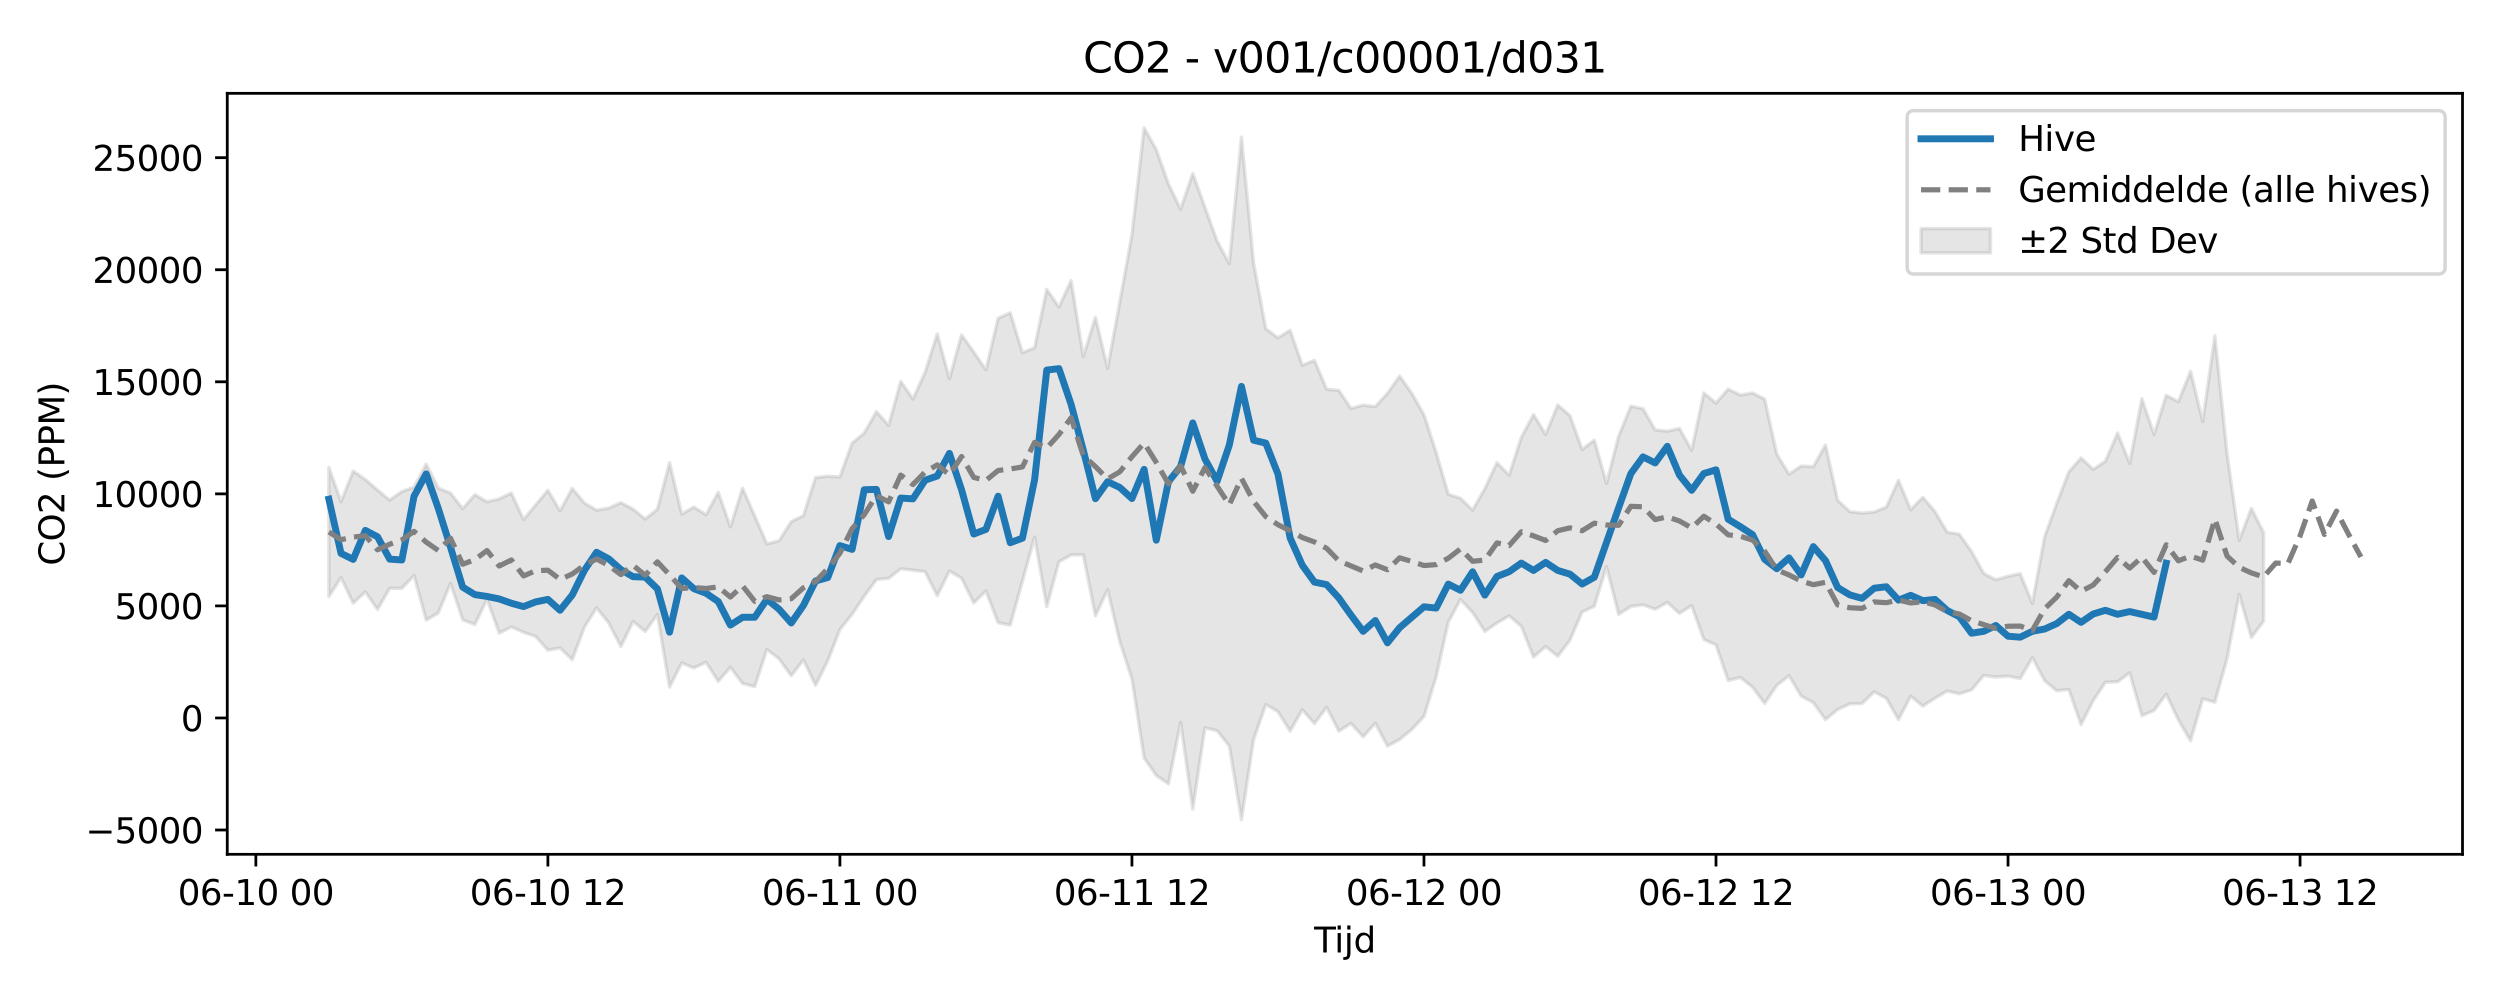 <?xml version="1.0" encoding="utf-8" standalone="no"?>
<!DOCTYPE svg PUBLIC "-//W3C//DTD SVG 1.1//EN"
  "http://www.w3.org/Graphics/SVG/1.1/DTD/svg11.dtd">
<svg xmlns:xlink="http://www.w3.org/1999/xlink" width="720pt" height="288pt" viewBox="0 0 720 288" xmlns="http://www.w3.org/2000/svg" version="1.1">
 <defs>
  <style type="text/css">*{stroke-linejoin: round; stroke-linecap: butt}</style>
 </defs>
 <g id="figure_1">
  <g id="patch_1">
   <path d="M 0 288 
L 720 288 
L 720 0 
L 0 0 
z
" style="fill: #ffffff"/>
  </g>
  <g id="axes_1">
   <g id="patch_2">
    <path d="M 65.45 246.04 
L 709.2 246.04 
L 709.2 26.88 
L 65.45 26.88 
z
" style="fill: #ffffff"/>
   </g>
   <g id="FillBetweenPolyCollection_1">
    <defs>
     <path id="m2c0913c7b0" d="M 94.711 -153.417 
L 94.711 -116.161 
L 98.216 -121.655 
L 101.72 -114.295 
L 105.224 -117.542 
L 108.729 -112.461 
L 112.233 -118.574 
L 115.737 -118.573 
L 119.242 -122.231 
L 122.746 -109.398 
L 126.251 -111.501 
L 129.755 -119.966 
L 133.259 -109.494 
L 136.764 -108.139 
L 140.268 -115.425 
L 143.772 -105.657 
L 147.277 -107.45 
L 150.781 -105.893 
L 154.285 -104.692 
L 157.79 -100.757 
L 161.294 -101.395 
L 164.798 -98.008 
L 168.303 -107.343 
L 171.807 -112.953 
L 175.312 -108.597 
L 178.816 -101.781 
L 182.32 -109.017 
L 185.825 -106.128 
L 189.329 -111.037 
L 192.833 -90.12 
L 196.338 -97.076 
L 199.842 -95.622 
L 203.346 -97.276 
L 206.851 -91.741 
L 210.355 -95.83 
L 213.859 -91.153 
L 217.364 -90.254 
L 220.868 -100.965 
L 224.372 -98.223 
L 227.877 -93.38 
L 231.381 -97.934 
L 234.886 -90.638 
L 238.39 -97.667 
L 241.894 -106.684 
L 245.399 -111.089 
L 248.903 -116.275 
L 252.407 -121.079 
L 255.912 -121.437 
L 259.416 -124.173 
L 262.92 -123.781 
L 266.425 -123.364 
L 269.929 -116.416 
L 273.433 -123.534 
L 276.938 -121.498 
L 280.442 -114.367 
L 283.947 -117.801 
L 287.451 -108.666 
L 290.955 -107.972 
L 294.46 -120.616 
L 297.964 -133.316 
L 301.468 -113.282 
L 304.973 -126.2 
L 308.477 -128.179 
L 311.981 -128.191 
L 315.486 -110.651 
L 318.99 -118.142 
L 322.494 -103.223 
L 325.999 -92.496 
L 329.503 -69.696 
L 333.007 -64.666 
L 336.512 -62.239 
L 340.016 -79.957 
L 343.521 -55.011 
L 347.025 -78.392 
L 350.529 -77.546 
L 354.034 -73.177 
L 357.538 -51.922 
L 361.042 -75.005 
L 364.547 -85.092 
L 368.051 -83.055 
L 371.555 -77.421 
L 375.06 -83.582 
L 378.564 -79.598 
L 382.068 -84.281 
L 385.573 -77.422 
L 389.077 -79.65 
L 392.582 -75.801 
L 396.086 -79.687 
L 399.59 -73.108 
L 403.095 -75.015 
L 406.599 -77.904 
L 410.103 -81.676 
L 413.608 -93.076 
L 417.112 -108.819 
L 420.616 -115.348 
L 424.121 -111.6 
L 427.625 -106.134 
L 431.129 -108.563 
L 434.634 -110.634 
L 438.138 -107.655 
L 441.643 -98.771 
L 445.147 -101.799 
L 448.651 -98.973 
L 452.156 -103.654 
L 455.66 -111.756 
L 459.164 -113.401 
L 462.669 -124.785 
L 466.173 -111.068 
L 469.677 -113.334 
L 473.182 -113.804 
L 476.686 -112.538 
L 480.19 -114.497 
L 483.695 -111.329 
L 487.199 -113.607 
L 490.703 -103.821 
L 494.208 -102.284 
L 497.712 -92.008 
L 501.217 -92.876 
L 504.721 -90.093 
L 508.225 -85.402 
L 511.73 -90.636 
L 515.234 -93.378 
L 518.738 -87.522 
L 522.243 -85.632 
L 525.747 -80.746 
L 529.251 -83.663 
L 532.756 -85.271 
L 536.26 -85.357 
L 539.764 -88.766 
L 543.269 -86.881 
L 546.773 -80.733 
L 550.278 -87.517 
L 553.782 -84.635 
L 557.286 -86.926 
L 560.791 -88.957 
L 564.295 -88.186 
L 567.799 -89.285 
L 571.304 -93.455 
L 574.808 -93.008 
L 578.312 -93.257 
L 581.817 -92.583 
L 585.321 -98.587 
L 588.825 -92.006 
L 592.33 -89.046 
L 595.834 -89.426 
L 599.338 -79.298 
L 602.843 -86.197 
L 606.347 -91.508 
L 609.852 -91.632 
L 613.356 -94.239 
L 616.86 -81.875 
L 620.365 -83.371 
L 623.869 -88.057 
L 627.373 -80.658 
L 630.878 -74.634 
L 634.382 -86.727 
L 637.886 -85.768 
L 641.391 -98.311 
L 644.895 -116.807 
L 648.399 -104.421 
L 651.904 -109.079 
L 651.904 -134.62 
L 651.904 -134.62 
L 648.399 -141.57 
L 644.895 -132.416 
L 641.391 -157.426 
L 637.886 -191.273 
L 634.382 -166.618 
L 630.878 -181.068 
L 627.373 -172.311 
L 623.869 -174.136 
L 620.365 -162.918 
L 616.86 -173.167 
L 613.356 -154.547 
L 609.852 -163.296 
L 606.347 -155.156 
L 602.843 -152.813 
L 599.338 -156.11 
L 595.834 -152.105 
L 592.33 -142.998 
L 588.825 -133.292 
L 585.321 -114.235 
L 581.817 -122.789 
L 578.312 -122.047 
L 574.808 -121.007 
L 571.304 -122.864 
L 567.799 -129.186 
L 564.295 -134.143 
L 560.791 -134.725 
L 557.286 -140.629 
L 553.782 -144.773 
L 550.278 -141.183 
L 546.773 -149.661 
L 543.269 -141.977 
L 539.764 -140.536 
L 536.26 -140.228 
L 532.756 -140.643 
L 529.251 -143.904 
L 525.747 -159.85 
L 522.243 -153.591 
L 518.738 -153.787 
L 515.234 -151.448 
L 511.73 -157.179 
L 508.225 -173.07 
L 504.721 -174.824 
L 501.217 -174.232 
L 497.712 -175.935 
L 494.208 -171.914 
L 490.703 -174.825 
L 487.199 -158.313 
L 483.695 -164.585 
L 480.19 -163.812 
L 476.686 -164.189 
L 473.182 -170.283 
L 469.677 -171.023 
L 466.173 -162.359 
L 462.669 -148.821 
L 459.164 -161.242 
L 455.66 -158.556 
L 452.156 -168.297 
L 448.651 -171.347 
L 445.147 -162.874 
L 441.643 -168.583 
L 438.138 -162.036 
L 434.634 -151.157 
L 431.129 -154.72 
L 427.625 -147.27 
L 424.121 -141.106 
L 420.616 -144.491 
L 417.112 -145.648 
L 413.608 -157.707 
L 410.103 -168.566 
L 406.599 -174.713 
L 403.095 -179.682 
L 399.59 -174.726 
L 396.086 -170.892 
L 392.582 -171.31 
L 389.077 -170.341 
L 385.573 -175.572 
L 382.068 -175.903 
L 378.564 -184.232 
L 375.06 -182.8 
L 371.555 -192.86 
L 368.051 -190.712 
L 364.547 -193.347 
L 361.042 -212.213 
L 357.538 -248.52 
L 354.034 -212.056 
L 350.529 -218.574 
L 347.025 -228.282 
L 343.521 -238.042 
L 340.016 -227.746 
L 336.512 -235.054 
L 333.007 -244.946 
L 329.503 -251.158 
L 325.999 -220.424 
L 322.494 -201.003 
L 318.99 -181.959 
L 315.486 -196.606 
L 311.981 -185.353 
L 308.477 -207.194 
L 304.973 -199.543 
L 301.468 -204.684 
L 297.964 -187.857 
L 294.46 -186.425 
L 290.955 -197.906 
L 287.451 -196.319 
L 283.947 -181.488 
L 280.442 -186.629 
L 276.938 -191.543 
L 273.433 -178.943 
L 269.929 -191.816 
L 266.425 -180.768 
L 262.92 -173.107 
L 259.416 -178.162 
L 255.912 -165.482 
L 252.407 -169.464 
L 248.903 -163.301 
L 245.399 -160.363 
L 241.894 -150.656 
L 238.39 -150.837 
L 234.886 -150.455 
L 231.381 -139.494 
L 227.877 -137.759 
L 224.372 -132.231 
L 220.868 -131.363 
L 217.364 -139.393 
L 213.859 -147.418 
L 210.355 -136.262 
L 206.851 -146.226 
L 203.346 -139.749 
L 199.842 -141.965 
L 196.338 -139.939 
L 192.833 -154.752 
L 189.329 -141.346 
L 185.825 -138.514 
L 182.32 -141.375 
L 178.816 -143.241 
L 175.312 -141.664 
L 171.807 -141.074 
L 168.303 -143.122 
L 164.798 -147.345 
L 161.294 -140.862 
L 157.79 -146.812 
L 154.285 -142.6 
L 150.781 -138.37 
L 147.277 -146.004 
L 143.772 -144.327 
L 140.268 -143.481 
L 136.764 -145.54 
L 133.259 -141.504 
L 129.755 -146.01 
L 126.251 -147.397 
L 122.746 -154.323 
L 119.242 -147.706 
L 115.737 -146.436 
L 112.233 -143.962 
L 108.729 -146.854 
L 105.224 -149.885 
L 101.72 -152.333 
L 98.216 -143.501 
L 94.711 -153.417 
z
" style="stroke: #808080; stroke-opacity: 0.2"/>
    </defs>
    <g clip-path="url(#pa96a465f15)">
     <use xlink:href="#m2c0913c7b0" x="0" y="288" style="fill: #808080; fill-opacity: 0.2; stroke: #808080; stroke-opacity: 0.2"/>
    </g>
   </g>
   <g id="matplotlib.axis_1">
    <g id="xtick_1">
     <g id="line2d_1">
      <defs>
       <path id="m01d9e5fa29" d="M 0 0 
L 0 3.5 
" style="stroke: #000000; stroke-width: 0.8"/>
      </defs>
      <g>
       <use xlink:href="#m01d9e5fa29" x="73.685" y="246.04" style="stroke: #000000; stroke-width: 0.8"/>
      </g>
     </g>
     <g id="text_1">
      <!-- 06-10 00 -->
      <g transform="translate(51.205 260.638) scale(0.1 -0.1)">
       <defs>
        <path id="DejaVuSans-30" d="M 2034 4250 
Q 1547 4250 1301 3770 
Q 1056 3291 1056 2328 
Q 1056 1369 1301 889 
Q 1547 409 2034 409 
Q 2525 409 2770 889 
Q 3016 1369 3016 2328 
Q 3016 3291 2770 3770 
Q 2525 4250 2034 4250 
z
M 2034 4750 
Q 2819 4750 3233 4129 
Q 3647 3509 3647 2328 
Q 3647 1150 3233 529 
Q 2819 -91 2034 -91 
Q 1250 -91 836 529 
Q 422 1150 422 2328 
Q 422 3509 836 4129 
Q 1250 4750 2034 4750 
z
" transform="scale(0.016)"/>
        <path id="DejaVuSans-36" d="M 2113 2584 
Q 1688 2584 1439 2293 
Q 1191 2003 1191 1497 
Q 1191 994 1439 701 
Q 1688 409 2113 409 
Q 2538 409 2786 701 
Q 3034 994 3034 1497 
Q 3034 2003 2786 2293 
Q 2538 2584 2113 2584 
z
M 3366 4563 
L 3366 3988 
Q 3128 4100 2886 4159 
Q 2644 4219 2406 4219 
Q 1781 4219 1451 3797 
Q 1122 3375 1075 2522 
Q 1259 2794 1537 2939 
Q 1816 3084 2150 3084 
Q 2853 3084 3261 2657 
Q 3669 2231 3669 1497 
Q 3669 778 3244 343 
Q 2819 -91 2113 -91 
Q 1303 -91 875 529 
Q 447 1150 447 2328 
Q 447 3434 972 4092 
Q 1497 4750 2381 4750 
Q 2619 4750 2861 4703 
Q 3103 4656 3366 4563 
z
" transform="scale(0.016)"/>
        <path id="DejaVuSans-2d" d="M 313 2009 
L 1997 2009 
L 1997 1497 
L 313 1497 
L 313 2009 
z
" transform="scale(0.016)"/>
        <path id="DejaVuSans-31" d="M 794 531 
L 1825 531 
L 1825 4091 
L 703 3866 
L 703 4441 
L 1819 4666 
L 2450 4666 
L 2450 531 
L 3481 531 
L 3481 0 
L 794 0 
L 794 531 
z
" transform="scale(0.016)"/>
        <path id="DejaVuSans-20" transform="scale(0.016)"/>
       </defs>
       <use xlink:href="#DejaVuSans-30"/>
       <use xlink:href="#DejaVuSans-36" transform="translate(63.623 0)"/>
       <use xlink:href="#DejaVuSans-2d" transform="translate(127.246 0)"/>
       <use xlink:href="#DejaVuSans-31" transform="translate(163.33 0)"/>
       <use xlink:href="#DejaVuSans-30" transform="translate(226.953 0)"/>
       <use xlink:href="#DejaVuSans-20" transform="translate(290.576 0)"/>
       <use xlink:href="#DejaVuSans-30" transform="translate(322.363 0)"/>
       <use xlink:href="#DejaVuSans-30" transform="translate(385.986 0)"/>
      </g>
     </g>
    </g>
    <g id="xtick_2">
     <g id="line2d_2">
      <g>
       <use xlink:href="#m01d9e5fa29" x="157.79" y="246.04" style="stroke: #000000; stroke-width: 0.8"/>
      </g>
     </g>
     <g id="text_2">
      <!-- 06-10 12 -->
      <g transform="translate(135.309 260.638) scale(0.1 -0.1)">
       <defs>
        <path id="DejaVuSans-32" d="M 1228 531 
L 3431 531 
L 3431 0 
L 469 0 
L 469 531 
Q 828 903 1448 1529 
Q 2069 2156 2228 2338 
Q 2531 2678 2651 2914 
Q 2772 3150 2772 3378 
Q 2772 3750 2511 3984 
Q 2250 4219 1831 4219 
Q 1534 4219 1204 4116 
Q 875 4013 500 3803 
L 500 4441 
Q 881 4594 1212 4672 
Q 1544 4750 1819 4750 
Q 2544 4750 2975 4387 
Q 3406 4025 3406 3419 
Q 3406 3131 3298 2873 
Q 3191 2616 2906 2266 
Q 2828 2175 2409 1742 
Q 1991 1309 1228 531 
z
" transform="scale(0.016)"/>
       </defs>
       <use xlink:href="#DejaVuSans-30"/>
       <use xlink:href="#DejaVuSans-36" transform="translate(63.623 0)"/>
       <use xlink:href="#DejaVuSans-2d" transform="translate(127.246 0)"/>
       <use xlink:href="#DejaVuSans-31" transform="translate(163.33 0)"/>
       <use xlink:href="#DejaVuSans-30" transform="translate(226.953 0)"/>
       <use xlink:href="#DejaVuSans-20" transform="translate(290.576 0)"/>
       <use xlink:href="#DejaVuSans-31" transform="translate(322.363 0)"/>
       <use xlink:href="#DejaVuSans-32" transform="translate(385.986 0)"/>
      </g>
     </g>
    </g>
    <g id="xtick_3">
     <g id="line2d_3">
      <g>
       <use xlink:href="#m01d9e5fa29" x="241.894" y="246.04" style="stroke: #000000; stroke-width: 0.8"/>
      </g>
     </g>
     <g id="text_3">
      <!-- 06-11 00 -->
      <g transform="translate(219.414 260.638) scale(0.1 -0.1)">
       <use xlink:href="#DejaVuSans-30"/>
       <use xlink:href="#DejaVuSans-36" transform="translate(63.623 0)"/>
       <use xlink:href="#DejaVuSans-2d" transform="translate(127.246 0)"/>
       <use xlink:href="#DejaVuSans-31" transform="translate(163.33 0)"/>
       <use xlink:href="#DejaVuSans-31" transform="translate(226.953 0)"/>
       <use xlink:href="#DejaVuSans-20" transform="translate(290.576 0)"/>
       <use xlink:href="#DejaVuSans-30" transform="translate(322.363 0)"/>
       <use xlink:href="#DejaVuSans-30" transform="translate(385.986 0)"/>
      </g>
     </g>
    </g>
    <g id="xtick_4">
     <g id="line2d_4">
      <g>
       <use xlink:href="#m01d9e5fa29" x="325.999" y="246.04" style="stroke: #000000; stroke-width: 0.8"/>
      </g>
     </g>
     <g id="text_4">
      <!-- 06-11 12 -->
      <g transform="translate(303.518 260.638) scale(0.1 -0.1)">
       <use xlink:href="#DejaVuSans-30"/>
       <use xlink:href="#DejaVuSans-36" transform="translate(63.623 0)"/>
       <use xlink:href="#DejaVuSans-2d" transform="translate(127.246 0)"/>
       <use xlink:href="#DejaVuSans-31" transform="translate(163.33 0)"/>
       <use xlink:href="#DejaVuSans-31" transform="translate(226.953 0)"/>
       <use xlink:href="#DejaVuSans-20" transform="translate(290.576 0)"/>
       <use xlink:href="#DejaVuSans-31" transform="translate(322.363 0)"/>
       <use xlink:href="#DejaVuSans-32" transform="translate(385.986 0)"/>
      </g>
     </g>
    </g>
    <g id="xtick_5">
     <g id="line2d_5">
      <g>
       <use xlink:href="#m01d9e5fa29" x="410.103" y="246.04" style="stroke: #000000; stroke-width: 0.8"/>
      </g>
     </g>
     <g id="text_5">
      <!-- 06-12 00 -->
      <g transform="translate(387.623 260.638) scale(0.1 -0.1)">
       <use xlink:href="#DejaVuSans-30"/>
       <use xlink:href="#DejaVuSans-36" transform="translate(63.623 0)"/>
       <use xlink:href="#DejaVuSans-2d" transform="translate(127.246 0)"/>
       <use xlink:href="#DejaVuSans-31" transform="translate(163.33 0)"/>
       <use xlink:href="#DejaVuSans-32" transform="translate(226.953 0)"/>
       <use xlink:href="#DejaVuSans-20" transform="translate(290.576 0)"/>
       <use xlink:href="#DejaVuSans-30" transform="translate(322.363 0)"/>
       <use xlink:href="#DejaVuSans-30" transform="translate(385.986 0)"/>
      </g>
     </g>
    </g>
    <g id="xtick_6">
     <g id="line2d_6">
      <g>
       <use xlink:href="#m01d9e5fa29" x="494.208" y="246.04" style="stroke: #000000; stroke-width: 0.8"/>
      </g>
     </g>
     <g id="text_6">
      <!-- 06-12 12 -->
      <g transform="translate(471.727 260.638) scale(0.1 -0.1)">
       <use xlink:href="#DejaVuSans-30"/>
       <use xlink:href="#DejaVuSans-36" transform="translate(63.623 0)"/>
       <use xlink:href="#DejaVuSans-2d" transform="translate(127.246 0)"/>
       <use xlink:href="#DejaVuSans-31" transform="translate(163.33 0)"/>
       <use xlink:href="#DejaVuSans-32" transform="translate(226.953 0)"/>
       <use xlink:href="#DejaVuSans-20" transform="translate(290.576 0)"/>
       <use xlink:href="#DejaVuSans-31" transform="translate(322.363 0)"/>
       <use xlink:href="#DejaVuSans-32" transform="translate(385.986 0)"/>
      </g>
     </g>
    </g>
    <g id="xtick_7">
     <g id="line2d_7">
      <g>
       <use xlink:href="#m01d9e5fa29" x="578.312" y="246.04" style="stroke: #000000; stroke-width: 0.8"/>
      </g>
     </g>
     <g id="text_7">
      <!-- 06-13 00 -->
      <g transform="translate(555.832 260.638) scale(0.1 -0.1)">
       <defs>
        <path id="DejaVuSans-33" d="M 2597 2516 
Q 3050 2419 3304 2112 
Q 3559 1806 3559 1356 
Q 3559 666 3084 287 
Q 2609 -91 1734 -91 
Q 1441 -91 1130 -33 
Q 819 25 488 141 
L 488 750 
Q 750 597 1062 519 
Q 1375 441 1716 441 
Q 2309 441 2620 675 
Q 2931 909 2931 1356 
Q 2931 1769 2642 2001 
Q 2353 2234 1838 2234 
L 1294 2234 
L 1294 2753 
L 1863 2753 
Q 2328 2753 2575 2939 
Q 2822 3125 2822 3475 
Q 2822 3834 2567 4026 
Q 2313 4219 1838 4219 
Q 1578 4219 1281 4162 
Q 984 4106 628 3988 
L 628 4550 
Q 988 4650 1302 4700 
Q 1616 4750 1894 4750 
Q 2613 4750 3031 4423 
Q 3450 4097 3450 3541 
Q 3450 3153 3228 2886 
Q 3006 2619 2597 2516 
z
" transform="scale(0.016)"/>
       </defs>
       <use xlink:href="#DejaVuSans-30"/>
       <use xlink:href="#DejaVuSans-36" transform="translate(63.623 0)"/>
       <use xlink:href="#DejaVuSans-2d" transform="translate(127.246 0)"/>
       <use xlink:href="#DejaVuSans-31" transform="translate(163.33 0)"/>
       <use xlink:href="#DejaVuSans-33" transform="translate(226.953 0)"/>
       <use xlink:href="#DejaVuSans-20" transform="translate(290.576 0)"/>
       <use xlink:href="#DejaVuSans-30" transform="translate(322.363 0)"/>
       <use xlink:href="#DejaVuSans-30" transform="translate(385.986 0)"/>
      </g>
     </g>
    </g>
    <g id="xtick_8">
     <g id="line2d_8">
      <g>
       <use xlink:href="#m01d9e5fa29" x="662.417" y="246.04" style="stroke: #000000; stroke-width: 0.8"/>
      </g>
     </g>
     <g id="text_8">
      <!-- 06-13 12 -->
      <g transform="translate(639.936 260.638) scale(0.1 -0.1)">
       <use xlink:href="#DejaVuSans-30"/>
       <use xlink:href="#DejaVuSans-36" transform="translate(63.623 0)"/>
       <use xlink:href="#DejaVuSans-2d" transform="translate(127.246 0)"/>
       <use xlink:href="#DejaVuSans-31" transform="translate(163.33 0)"/>
       <use xlink:href="#DejaVuSans-33" transform="translate(226.953 0)"/>
       <use xlink:href="#DejaVuSans-20" transform="translate(290.576 0)"/>
       <use xlink:href="#DejaVuSans-31" transform="translate(322.363 0)"/>
       <use xlink:href="#DejaVuSans-32" transform="translate(385.986 0)"/>
      </g>
     </g>
    </g>
    <g id="text_9">
     <!-- Tijd -->
     <g transform="translate(378.475 274.317) scale(0.1 -0.1)">
      <defs>
       <path id="DejaVuSans-54" d="M -19 4666 
L 3928 4666 
L 3928 4134 
L 2272 4134 
L 2272 0 
L 1638 0 
L 1638 4134 
L -19 4134 
L -19 4666 
z
" transform="scale(0.016)"/>
       <path id="DejaVuSans-69" d="M 603 3500 
L 1178 3500 
L 1178 0 
L 603 0 
L 603 3500 
z
M 603 4863 
L 1178 4863 
L 1178 4134 
L 603 4134 
L 603 4863 
z
" transform="scale(0.016)"/>
       <path id="DejaVuSans-6a" d="M 603 3500 
L 1178 3500 
L 1178 -63 
Q 1178 -731 923 -1031 
Q 669 -1331 103 -1331 
L -116 -1331 
L -116 -844 
L 38 -844 
Q 366 -844 484 -692 
Q 603 -541 603 -63 
L 603 3500 
z
M 603 4863 
L 1178 4863 
L 1178 4134 
L 603 4134 
L 603 4863 
z
" transform="scale(0.016)"/>
       <path id="DejaVuSans-64" d="M 2906 2969 
L 2906 4863 
L 3481 4863 
L 3481 0 
L 2906 0 
L 2906 525 
Q 2725 213 2448 61 
Q 2172 -91 1784 -91 
Q 1150 -91 751 415 
Q 353 922 353 1747 
Q 353 2572 751 3078 
Q 1150 3584 1784 3584 
Q 2172 3584 2448 3432 
Q 2725 3281 2906 2969 
z
M 947 1747 
Q 947 1113 1208 752 
Q 1469 391 1925 391 
Q 2381 391 2643 752 
Q 2906 1113 2906 1747 
Q 2906 2381 2643 2742 
Q 2381 3103 1925 3103 
Q 1469 3103 1208 2742 
Q 947 2381 947 1747 
z
" transform="scale(0.016)"/>
      </defs>
      <use xlink:href="#DejaVuSans-54"/>
      <use xlink:href="#DejaVuSans-69" transform="translate(57.959 0)"/>
      <use xlink:href="#DejaVuSans-6a" transform="translate(85.742 0)"/>
      <use xlink:href="#DejaVuSans-64" transform="translate(113.525 0)"/>
     </g>
    </g>
   </g>
   <g id="matplotlib.axis_2">
    <g id="ytick_1">
     <g id="line2d_9">
      <defs>
       <path id="ma51ee7b798" d="M 0 0 
L -3.5 0 
" style="stroke: #000000; stroke-width: 0.8"/>
      </defs>
      <g>
       <use xlink:href="#ma51ee7b798" x="65.45" y="239.047" style="stroke: #000000; stroke-width: 0.8"/>
      </g>
     </g>
     <g id="text_10">
      <!-- −5000 -->
      <g transform="translate(24.62 242.846) scale(0.1 -0.1)">
       <defs>
        <path id="DejaVuSans-2212" d="M 678 2272 
L 4684 2272 
L 4684 1741 
L 678 1741 
L 678 2272 
z
" transform="scale(0.016)"/>
        <path id="DejaVuSans-35" d="M 691 4666 
L 3169 4666 
L 3169 4134 
L 1269 4134 
L 1269 2991 
Q 1406 3038 1543 3061 
Q 1681 3084 1819 3084 
Q 2600 3084 3056 2656 
Q 3513 2228 3513 1497 
Q 3513 744 3044 326 
Q 2575 -91 1722 -91 
Q 1428 -91 1123 -41 
Q 819 9 494 109 
L 494 744 
Q 775 591 1075 516 
Q 1375 441 1709 441 
Q 2250 441 2565 725 
Q 2881 1009 2881 1497 
Q 2881 1984 2565 2268 
Q 2250 2553 1709 2553 
Q 1456 2553 1204 2497 
Q 953 2441 691 2322 
L 691 4666 
z
" transform="scale(0.016)"/>
       </defs>
       <use xlink:href="#DejaVuSans-2212"/>
       <use xlink:href="#DejaVuSans-35" transform="translate(83.789 0)"/>
       <use xlink:href="#DejaVuSans-30" transform="translate(147.412 0)"/>
       <use xlink:href="#DejaVuSans-30" transform="translate(211.035 0)"/>
       <use xlink:href="#DejaVuSans-30" transform="translate(274.658 0)"/>
      </g>
     </g>
    </g>
    <g id="ytick_2">
     <g id="line2d_10">
      <g>
       <use xlink:href="#ma51ee7b798" x="65.45" y="206.774" style="stroke: #000000; stroke-width: 0.8"/>
      </g>
     </g>
     <g id="text_11">
      <!-- 0 -->
      <g transform="translate(52.087 210.573) scale(0.1 -0.1)">
       <use xlink:href="#DejaVuSans-30"/>
      </g>
     </g>
    </g>
    <g id="ytick_3">
     <g id="line2d_11">
      <g>
       <use xlink:href="#ma51ee7b798" x="65.45" y="174.5" style="stroke: #000000; stroke-width: 0.8"/>
      </g>
     </g>
     <g id="text_12">
      <!-- 5000 -->
      <g transform="translate(33 178.299) scale(0.1 -0.1)">
       <use xlink:href="#DejaVuSans-35"/>
       <use xlink:href="#DejaVuSans-30" transform="translate(63.623 0)"/>
       <use xlink:href="#DejaVuSans-30" transform="translate(127.246 0)"/>
       <use xlink:href="#DejaVuSans-30" transform="translate(190.869 0)"/>
      </g>
     </g>
    </g>
    <g id="ytick_4">
     <g id="line2d_12">
      <g>
       <use xlink:href="#ma51ee7b798" x="65.45" y="142.227" style="stroke: #000000; stroke-width: 0.8"/>
      </g>
     </g>
     <g id="text_13">
      <!-- 10000 -->
      <g transform="translate(26.637 146.026) scale(0.1 -0.1)">
       <use xlink:href="#DejaVuSans-31"/>
       <use xlink:href="#DejaVuSans-30" transform="translate(63.623 0)"/>
       <use xlink:href="#DejaVuSans-30" transform="translate(127.246 0)"/>
       <use xlink:href="#DejaVuSans-30" transform="translate(190.869 0)"/>
       <use xlink:href="#DejaVuSans-30" transform="translate(254.492 0)"/>
      </g>
     </g>
    </g>
    <g id="ytick_5">
     <g id="line2d_13">
      <g>
       <use xlink:href="#ma51ee7b798" x="65.45" y="109.953" style="stroke: #000000; stroke-width: 0.8"/>
      </g>
     </g>
     <g id="text_14">
      <!-- 15000 -->
      <g transform="translate(26.637 113.752) scale(0.1 -0.1)">
       <use xlink:href="#DejaVuSans-31"/>
       <use xlink:href="#DejaVuSans-35" transform="translate(63.623 0)"/>
       <use xlink:href="#DejaVuSans-30" transform="translate(127.246 0)"/>
       <use xlink:href="#DejaVuSans-30" transform="translate(190.869 0)"/>
       <use xlink:href="#DejaVuSans-30" transform="translate(254.492 0)"/>
      </g>
     </g>
    </g>
    <g id="ytick_6">
     <g id="line2d_14">
      <g>
       <use xlink:href="#ma51ee7b798" x="65.45" y="77.679" style="stroke: #000000; stroke-width: 0.8"/>
      </g>
     </g>
     <g id="text_15">
      <!-- 20000 -->
      <g transform="translate(26.637 81.479) scale(0.1 -0.1)">
       <use xlink:href="#DejaVuSans-32"/>
       <use xlink:href="#DejaVuSans-30" transform="translate(63.623 0)"/>
       <use xlink:href="#DejaVuSans-30" transform="translate(127.246 0)"/>
       <use xlink:href="#DejaVuSans-30" transform="translate(190.869 0)"/>
       <use xlink:href="#DejaVuSans-30" transform="translate(254.492 0)"/>
      </g>
     </g>
    </g>
    <g id="ytick_7">
     <g id="line2d_15">
      <g>
       <use xlink:href="#ma51ee7b798" x="65.45" y="45.406" style="stroke: #000000; stroke-width: 0.8"/>
      </g>
     </g>
     <g id="text_16">
      <!-- 25000 -->
      <g transform="translate(26.637 49.205) scale(0.1 -0.1)">
       <use xlink:href="#DejaVuSans-32"/>
       <use xlink:href="#DejaVuSans-35" transform="translate(63.623 0)"/>
       <use xlink:href="#DejaVuSans-30" transform="translate(127.246 0)"/>
       <use xlink:href="#DejaVuSans-30" transform="translate(190.869 0)"/>
       <use xlink:href="#DejaVuSans-30" transform="translate(254.492 0)"/>
      </g>
     </g>
    </g>
    <g id="text_17">
     <!-- CO2 (PPM) -->
     <g transform="translate(18.541 162.903) rotate(-90) scale(0.1 -0.1)">
      <defs>
       <path id="DejaVuSans-43" d="M 4122 4306 
L 4122 3641 
Q 3803 3938 3442 4084 
Q 3081 4231 2675 4231 
Q 1875 4231 1450 3742 
Q 1025 3253 1025 2328 
Q 1025 1406 1450 917 
Q 1875 428 2675 428 
Q 3081 428 3442 575 
Q 3803 722 4122 1019 
L 4122 359 
Q 3791 134 3420 21 
Q 3050 -91 2638 -91 
Q 1578 -91 968 557 
Q 359 1206 359 2328 
Q 359 3453 968 4101 
Q 1578 4750 2638 4750 
Q 3056 4750 3426 4639 
Q 3797 4528 4122 4306 
z
" transform="scale(0.016)"/>
       <path id="DejaVuSans-4f" d="M 2522 4238 
Q 1834 4238 1429 3725 
Q 1025 3213 1025 2328 
Q 1025 1447 1429 934 
Q 1834 422 2522 422 
Q 3209 422 3611 934 
Q 4013 1447 4013 2328 
Q 4013 3213 3611 3725 
Q 3209 4238 2522 4238 
z
M 2522 4750 
Q 3503 4750 4090 4092 
Q 4678 3434 4678 2328 
Q 4678 1225 4090 567 
Q 3503 -91 2522 -91 
Q 1538 -91 948 565 
Q 359 1222 359 2328 
Q 359 3434 948 4092 
Q 1538 4750 2522 4750 
z
" transform="scale(0.016)"/>
       <path id="DejaVuSans-28" d="M 1984 4856 
Q 1566 4138 1362 3434 
Q 1159 2731 1159 2009 
Q 1159 1288 1364 580 
Q 1569 -128 1984 -844 
L 1484 -844 
Q 1016 -109 783 600 
Q 550 1309 550 2009 
Q 550 2706 781 3412 
Q 1013 4119 1484 4856 
L 1984 4856 
z
" transform="scale(0.016)"/>
       <path id="DejaVuSans-50" d="M 1259 4147 
L 1259 2394 
L 2053 2394 
Q 2494 2394 2734 2622 
Q 2975 2850 2975 3272 
Q 2975 3691 2734 3919 
Q 2494 4147 2053 4147 
L 1259 4147 
z
M 628 4666 
L 2053 4666 
Q 2838 4666 3239 4311 
Q 3641 3956 3641 3272 
Q 3641 2581 3239 2228 
Q 2838 1875 2053 1875 
L 1259 1875 
L 1259 0 
L 628 0 
L 628 4666 
z
" transform="scale(0.016)"/>
       <path id="DejaVuSans-4d" d="M 628 4666 
L 1569 4666 
L 2759 1491 
L 3956 4666 
L 4897 4666 
L 4897 0 
L 4281 0 
L 4281 4097 
L 3078 897 
L 2444 897 
L 1241 4097 
L 1241 0 
L 628 0 
L 628 4666 
z
" transform="scale(0.016)"/>
       <path id="DejaVuSans-29" d="M 513 4856 
L 1013 4856 
Q 1481 4119 1714 3412 
Q 1947 2706 1947 2009 
Q 1947 1309 1714 600 
Q 1481 -109 1013 -844 
L 513 -844 
Q 928 -128 1133 580 
Q 1338 1288 1338 2009 
Q 1338 2731 1133 3434 
Q 928 4138 513 4856 
z
" transform="scale(0.016)"/>
      </defs>
      <use xlink:href="#DejaVuSans-43"/>
      <use xlink:href="#DejaVuSans-4f" transform="translate(69.824 0)"/>
      <use xlink:href="#DejaVuSans-32" transform="translate(148.535 0)"/>
      <use xlink:href="#DejaVuSans-20" transform="translate(212.158 0)"/>
      <use xlink:href="#DejaVuSans-28" transform="translate(243.945 0)"/>
      <use xlink:href="#DejaVuSans-50" transform="translate(282.959 0)"/>
      <use xlink:href="#DejaVuSans-50" transform="translate(343.262 0)"/>
      <use xlink:href="#DejaVuSans-4d" transform="translate(403.564 0)"/>
      <use xlink:href="#DejaVuSans-29" transform="translate(489.844 0)"/>
     </g>
    </g>
   </g>
   <g id="line2d_16">
    <path d="M 94.711 143.763 
L 98.216 159.372 
L 101.72 161.102 
L 105.224 152.754 
L 108.729 154.607 
L 112.233 161.033 
L 115.737 161.277 
L 119.242 142.909 
L 122.746 136.488 
L 126.251 146.515 
L 129.755 157.619 
L 133.259 169.095 
L 136.764 171.251 
L 140.268 171.778 
L 143.772 172.496 
L 147.277 173.734 
L 150.781 174.698 
L 154.285 173.343 
L 157.79 172.626 
L 161.294 175.749 
L 164.798 171.376 
L 168.303 164.265 
L 171.807 159.056 
L 175.312 160.945 
L 178.816 164.05 
L 182.32 166.092 
L 185.825 166.204 
L 189.329 169.594 
L 192.833 182.068 
L 196.338 166.447 
L 199.842 169.547 
L 203.346 170.857 
L 206.851 173.244 
L 210.355 180.021 
L 213.859 177.779 
L 217.364 177.766 
L 220.868 172.594 
L 224.372 175.46 
L 227.877 179.412 
L 231.381 174.358 
L 234.886 167.316 
L 238.39 166.343 
L 241.894 157.133 
L 245.399 158.221 
L 248.903 141.043 
L 252.407 140.944 
L 255.912 154.526 
L 259.416 143.438 
L 262.92 143.675 
L 266.425 138.3 
L 269.929 137.097 
L 273.433 130.58 
L 276.938 141.073 
L 280.442 153.796 
L 283.947 152.462 
L 287.451 142.906 
L 290.955 156.302 
L 294.46 154.987 
L 297.964 138.162 
L 301.468 106.586 
L 304.973 106.164 
L 308.477 116.462 
L 311.981 129.627 
L 315.486 143.623 
L 318.99 138.735 
L 322.494 140.387 
L 325.999 143.578 
L 329.503 135.182 
L 333.007 155.577 
L 336.512 138.737 
L 340.016 134.358 
L 343.521 121.8 
L 347.025 132.198 
L 350.529 138.605 
L 354.034 128.194 
L 357.538 111.287 
L 361.042 126.787 
L 364.547 127.615 
L 368.051 136.521 
L 371.555 154.934 
L 375.06 162.783 
L 378.564 167.652 
L 382.068 168.357 
L 385.573 172.202 
L 389.077 177.134 
L 392.582 181.822 
L 396.086 178.711 
L 399.59 185.131 
L 403.095 180.77 
L 410.103 174.76 
L 413.608 175.122 
L 417.112 168.224 
L 420.616 170.005 
L 424.121 164.674 
L 427.625 171.395 
L 431.129 166.027 
L 434.634 164.646 
L 438.138 162.167 
L 441.643 164.289 
L 445.147 161.971 
L 448.651 164.298 
L 452.156 165.356 
L 455.66 168.202 
L 459.164 166.242 
L 466.173 146.222 
L 469.677 136.404 
L 473.182 131.583 
L 476.686 133.317 
L 480.19 128.547 
L 483.695 136.843 
L 487.199 141.207 
L 490.703 136.374 
L 494.208 135.307 
L 497.712 149.529 
L 501.217 151.681 
L 504.721 153.968 
L 508.225 161.074 
L 511.73 163.792 
L 515.234 160.67 
L 518.738 165.575 
L 522.243 157.43 
L 525.747 161.455 
L 529.251 169.209 
L 532.756 171.333 
L 536.26 172.309 
L 539.764 169.401 
L 543.269 168.986 
L 546.773 172.841 
L 550.278 171.456 
L 553.782 172.99 
L 557.286 172.637 
L 560.791 175.815 
L 564.295 177.618 
L 567.799 182.364 
L 571.304 181.818 
L 574.808 180.141 
L 578.312 183.229 
L 581.817 183.511 
L 585.321 181.809 
L 588.825 181.168 
L 592.33 179.604 
L 595.834 176.914 
L 599.338 179.236 
L 602.843 176.828 
L 606.347 175.765 
L 609.852 176.908 
L 613.356 176.133 
L 620.365 177.727 
L 623.869 162.204 
L 623.869 162.204 
" clip-path="url(#pa96a465f15)" style="fill: none; stroke: #1f77b4; stroke-width: 2; stroke-linecap: square"/>
   </g>
   <g id="line2d_17">
    <path d="M 94.711 153.211 
L 98.216 155.422 
L 101.72 154.686 
L 105.224 154.287 
L 108.729 158.343 
L 112.233 156.732 
L 115.737 155.496 
L 119.242 153.032 
L 122.746 156.14 
L 126.251 158.551 
L 129.755 155.012 
L 133.259 162.501 
L 136.764 161.161 
L 140.268 158.547 
L 143.772 163.008 
L 147.277 161.273 
L 150.781 165.869 
L 154.285 164.354 
L 157.79 164.215 
L 161.294 166.871 
L 164.798 165.324 
L 168.303 162.768 
L 171.807 160.986 
L 175.312 162.87 
L 178.816 165.489 
L 182.32 162.804 
L 185.825 165.679 
L 189.329 161.809 
L 192.833 165.564 
L 196.338 169.493 
L 199.842 169.206 
L 203.346 169.488 
L 206.851 169.016 
L 210.355 171.954 
L 213.859 168.715 
L 217.364 173.177 
L 220.868 171.836 
L 224.372 172.773 
L 227.877 172.431 
L 231.381 169.286 
L 234.886 167.453 
L 238.39 163.748 
L 241.894 159.33 
L 245.399 152.274 
L 248.903 148.212 
L 252.407 142.729 
L 255.912 144.54 
L 259.416 136.833 
L 262.92 139.556 
L 266.425 135.934 
L 269.929 133.884 
L 273.433 136.761 
L 276.938 131.479 
L 280.442 137.502 
L 283.947 138.356 
L 287.451 135.508 
L 290.955 135.061 
L 294.46 134.479 
L 297.964 127.414 
L 301.468 129.017 
L 304.973 125.129 
L 308.477 120.314 
L 311.981 131.228 
L 315.486 134.372 
L 318.99 137.95 
L 322.494 135.887 
L 325.999 131.54 
L 329.503 127.573 
L 333.007 133.194 
L 336.512 139.353 
L 340.016 134.149 
L 343.521 141.473 
L 347.025 134.663 
L 354.034 145.384 
L 357.538 137.779 
L 361.042 144.391 
L 364.547 148.78 
L 368.051 151.116 
L 371.555 152.86 
L 375.06 154.809 
L 378.564 156.085 
L 382.068 157.908 
L 385.573 161.503 
L 392.582 164.445 
L 396.086 162.711 
L 399.59 164.083 
L 403.095 160.652 
L 406.599 161.692 
L 410.103 162.879 
L 413.608 162.608 
L 417.112 160.767 
L 420.616 158.081 
L 424.121 161.647 
L 427.625 161.298 
L 431.129 156.359 
L 434.634 157.105 
L 438.138 153.155 
L 441.643 154.323 
L 445.147 155.664 
L 448.651 152.84 
L 452.156 152.024 
L 455.66 152.844 
L 459.164 150.679 
L 462.669 151.197 
L 466.173 151.286 
L 469.677 145.822 
L 473.182 145.956 
L 476.686 149.637 
L 480.19 148.846 
L 483.695 150.043 
L 487.199 152.04 
L 490.703 148.677 
L 494.208 150.901 
L 497.712 154.028 
L 501.217 154.446 
L 504.721 155.541 
L 508.225 158.764 
L 511.73 164.092 
L 515.234 165.587 
L 518.738 167.345 
L 522.243 168.388 
L 525.747 167.702 
L 529.251 174.217 
L 532.756 175.043 
L 536.26 175.207 
L 539.764 173.349 
L 543.269 173.571 
L 546.773 172.803 
L 550.278 173.65 
L 553.782 173.296 
L 557.286 174.223 
L 560.791 176.159 
L 564.295 176.835 
L 567.799 178.765 
L 574.808 180.993 
L 578.312 180.348 
L 581.817 180.314 
L 585.321 181.589 
L 588.825 175.351 
L 592.33 171.978 
L 595.834 167.234 
L 599.338 170.296 
L 602.843 168.495 
L 606.347 164.668 
L 609.852 160.536 
L 613.356 163.607 
L 616.86 160.479 
L 620.365 164.855 
L 623.869 156.903 
L 627.373 161.515 
L 630.878 160.149 
L 634.382 161.328 
L 637.886 149.479 
L 641.391 160.132 
L 644.895 163.388 
L 648.399 165.005 
L 651.904 166.151 
L 655.408 162.157 
L 658.913 162.32 
L 662.417 154.332 
L 665.921 144.288 
L 669.426 153.913 
L 672.93 147.201 
L 676.434 153.948 
L 679.939 160.403 
L 679.939 160.403 
" clip-path="url(#pa96a465f15)" style="fill: none; stroke-dasharray: 5.55,2.4; stroke-dashoffset: 0; stroke: #808080; stroke-width: 1.5"/>
   </g>
   <g id="patch_3">
    <path d="M 65.45 246.04 
L 65.45 26.88 
" style="fill: none; stroke: #000000; stroke-width: 0.8; stroke-linejoin: miter; stroke-linecap: square"/>
   </g>
   <g id="patch_4">
    <path d="M 709.2 246.04 
L 709.2 26.88 
" style="fill: none; stroke: #000000; stroke-width: 0.8; stroke-linejoin: miter; stroke-linecap: square"/>
   </g>
   <g id="patch_5">
    <path d="M 65.45 246.04 
L 709.2 246.04 
" style="fill: none; stroke: #000000; stroke-width: 0.8; stroke-linejoin: miter; stroke-linecap: square"/>
   </g>
   <g id="patch_6">
    <path d="M 65.45 26.88 
L 709.2 26.88 
" style="fill: none; stroke: #000000; stroke-width: 0.8; stroke-linejoin: miter; stroke-linecap: square"/>
   </g>
   <g id="text_18">
    <!-- CO2 - v001/c00001/d031 -->
    <g transform="translate(311.922 20.88) scale(0.12 -0.12)">
     <defs>
      <path id="DejaVuSans-76" d="M 191 3500 
L 800 3500 
L 1894 563 
L 2988 3500 
L 3597 3500 
L 2284 0 
L 1503 0 
L 191 3500 
z
" transform="scale(0.016)"/>
      <path id="DejaVuSans-2f" d="M 1625 4666 
L 2156 4666 
L 531 -594 
L 0 -594 
L 1625 4666 
z
" transform="scale(0.016)"/>
      <path id="DejaVuSans-63" d="M 3122 3366 
L 3122 2828 
Q 2878 2963 2633 3030 
Q 2388 3097 2138 3097 
Q 1578 3097 1268 2742 
Q 959 2388 959 1747 
Q 959 1106 1268 751 
Q 1578 397 2138 397 
Q 2388 397 2633 464 
Q 2878 531 3122 666 
L 3122 134 
Q 2881 22 2623 -34 
Q 2366 -91 2075 -91 
Q 1284 -91 818 406 
Q 353 903 353 1747 
Q 353 2603 823 3093 
Q 1294 3584 2113 3584 
Q 2378 3584 2631 3529 
Q 2884 3475 3122 3366 
z
" transform="scale(0.016)"/>
     </defs>
     <use xlink:href="#DejaVuSans-43"/>
     <use xlink:href="#DejaVuSans-4f" transform="translate(69.824 0)"/>
     <use xlink:href="#DejaVuSans-32" transform="translate(148.535 0)"/>
     <use xlink:href="#DejaVuSans-20" transform="translate(212.158 0)"/>
     <use xlink:href="#DejaVuSans-2d" transform="translate(243.945 0)"/>
     <use xlink:href="#DejaVuSans-20" transform="translate(280.029 0)"/>
     <use xlink:href="#DejaVuSans-76" transform="translate(311.816 0)"/>
     <use xlink:href="#DejaVuSans-30" transform="translate(370.996 0)"/>
     <use xlink:href="#DejaVuSans-30" transform="translate(434.619 0)"/>
     <use xlink:href="#DejaVuSans-31" transform="translate(498.242 0)"/>
     <use xlink:href="#DejaVuSans-2f" transform="translate(561.865 0)"/>
     <use xlink:href="#DejaVuSans-63" transform="translate(595.557 0)"/>
     <use xlink:href="#DejaVuSans-30" transform="translate(650.537 0)"/>
     <use xlink:href="#DejaVuSans-30" transform="translate(714.16 0)"/>
     <use xlink:href="#DejaVuSans-30" transform="translate(777.783 0)"/>
     <use xlink:href="#DejaVuSans-30" transform="translate(841.406 0)"/>
     <use xlink:href="#DejaVuSans-31" transform="translate(905.029 0)"/>
     <use xlink:href="#DejaVuSans-2f" transform="translate(968.652 0)"/>
     <use xlink:href="#DejaVuSans-64" transform="translate(1002.344 0)"/>
     <use xlink:href="#DejaVuSans-30" transform="translate(1065.82 0)"/>
     <use xlink:href="#DejaVuSans-33" transform="translate(1129.443 0)"/>
     <use xlink:href="#DejaVuSans-31" transform="translate(1193.066 0)"/>
    </g>
   </g>
   <g id="legend_1">
    <g id="patch_7">
     <path d="M 551.256 78.914 
L 702.2 78.914 
Q 704.2 78.914 704.2 76.914 
L 704.2 33.88 
Q 704.2 31.88 702.2 31.88 
L 551.256 31.88 
Q 549.256 31.88 549.256 33.88 
L 549.256 76.914 
Q 549.256 78.914 551.256 78.914 
z
" style="fill: #ffffff; opacity: 0.8; stroke: #cccccc; stroke-linejoin: miter"/>
    </g>
    <g id="line2d_18">
     <path d="M 553.256 39.978 
L 563.256 39.978 
L 573.256 39.978 
" style="fill: none; stroke: #1f77b4; stroke-width: 2; stroke-linecap: square"/>
    </g>
    <g id="text_19">
     <!-- Hive -->
     <g transform="translate(581.256 43.478) scale(0.1 -0.1)">
      <defs>
       <path id="DejaVuSans-48" d="M 628 4666 
L 1259 4666 
L 1259 2753 
L 3553 2753 
L 3553 4666 
L 4184 4666 
L 4184 0 
L 3553 0 
L 3553 2222 
L 1259 2222 
L 1259 0 
L 628 0 
L 628 4666 
z
" transform="scale(0.016)"/>
       <path id="DejaVuSans-65" d="M 3597 1894 
L 3597 1613 
L 953 1613 
Q 991 1019 1311 708 
Q 1631 397 2203 397 
Q 2534 397 2845 478 
Q 3156 559 3463 722 
L 3463 178 
Q 3153 47 2828 -22 
Q 2503 -91 2169 -91 
Q 1331 -91 842 396 
Q 353 884 353 1716 
Q 353 2575 817 3079 
Q 1281 3584 2069 3584 
Q 2775 3584 3186 3129 
Q 3597 2675 3597 1894 
z
M 3022 2063 
Q 3016 2534 2758 2815 
Q 2500 3097 2075 3097 
Q 1594 3097 1305 2825 
Q 1016 2553 972 2059 
L 3022 2063 
z
" transform="scale(0.016)"/>
      </defs>
      <use xlink:href="#DejaVuSans-48"/>
      <use xlink:href="#DejaVuSans-69" transform="translate(75.195 0)"/>
      <use xlink:href="#DejaVuSans-76" transform="translate(102.979 0)"/>
      <use xlink:href="#DejaVuSans-65" transform="translate(162.158 0)"/>
     </g>
    </g>
    <g id="line2d_19">
     <path d="M 553.256 54.657 
L 563.256 54.657 
L 573.256 54.657 
" style="fill: none; stroke-dasharray: 5.55,2.4; stroke-dashoffset: 0; stroke: #808080; stroke-width: 1.5"/>
    </g>
    <g id="text_20">
     <!-- Gemiddelde (alle hives) -->
     <g transform="translate(581.256 58.157) scale(0.1 -0.1)">
      <defs>
       <path id="DejaVuSans-47" d="M 3809 666 
L 3809 1919 
L 2778 1919 
L 2778 2438 
L 4434 2438 
L 4434 434 
Q 4069 175 3628 42 
Q 3188 -91 2688 -91 
Q 1594 -91 976 548 
Q 359 1188 359 2328 
Q 359 3472 976 4111 
Q 1594 4750 2688 4750 
Q 3144 4750 3555 4637 
Q 3966 4525 4313 4306 
L 4313 3634 
Q 3963 3931 3569 4081 
Q 3175 4231 2741 4231 
Q 1884 4231 1454 3753 
Q 1025 3275 1025 2328 
Q 1025 1384 1454 906 
Q 1884 428 2741 428 
Q 3075 428 3337 486 
Q 3600 544 3809 666 
z
" transform="scale(0.016)"/>
       <path id="DejaVuSans-6d" d="M 3328 2828 
Q 3544 3216 3844 3400 
Q 4144 3584 4550 3584 
Q 5097 3584 5394 3201 
Q 5691 2819 5691 2113 
L 5691 0 
L 5113 0 
L 5113 2094 
Q 5113 2597 4934 2840 
Q 4756 3084 4391 3084 
Q 3944 3084 3684 2787 
Q 3425 2491 3425 1978 
L 3425 0 
L 2847 0 
L 2847 2094 
Q 2847 2600 2669 2842 
Q 2491 3084 2119 3084 
Q 1678 3084 1418 2786 
Q 1159 2488 1159 1978 
L 1159 0 
L 581 0 
L 581 3500 
L 1159 3500 
L 1159 2956 
Q 1356 3278 1631 3431 
Q 1906 3584 2284 3584 
Q 2666 3584 2933 3390 
Q 3200 3197 3328 2828 
z
" transform="scale(0.016)"/>
       <path id="DejaVuSans-6c" d="M 603 4863 
L 1178 4863 
L 1178 0 
L 603 0 
L 603 4863 
z
" transform="scale(0.016)"/>
       <path id="DejaVuSans-61" d="M 2194 1759 
Q 1497 1759 1228 1600 
Q 959 1441 959 1056 
Q 959 750 1161 570 
Q 1363 391 1709 391 
Q 2188 391 2477 730 
Q 2766 1069 2766 1631 
L 2766 1759 
L 2194 1759 
z
M 3341 1997 
L 3341 0 
L 2766 0 
L 2766 531 
Q 2569 213 2275 61 
Q 1981 -91 1556 -91 
Q 1019 -91 701 211 
Q 384 513 384 1019 
Q 384 1609 779 1909 
Q 1175 2209 1959 2209 
L 2766 2209 
L 2766 2266 
Q 2766 2663 2505 2880 
Q 2244 3097 1772 3097 
Q 1472 3097 1187 3025 
Q 903 2953 641 2809 
L 641 3341 
Q 956 3463 1253 3523 
Q 1550 3584 1831 3584 
Q 2591 3584 2966 3190 
Q 3341 2797 3341 1997 
z
" transform="scale(0.016)"/>
       <path id="DejaVuSans-68" d="M 3513 2113 
L 3513 0 
L 2938 0 
L 2938 2094 
Q 2938 2591 2744 2837 
Q 2550 3084 2163 3084 
Q 1697 3084 1428 2787 
Q 1159 2491 1159 1978 
L 1159 0 
L 581 0 
L 581 4863 
L 1159 4863 
L 1159 2956 
Q 1366 3272 1645 3428 
Q 1925 3584 2291 3584 
Q 2894 3584 3203 3211 
Q 3513 2838 3513 2113 
z
" transform="scale(0.016)"/>
       <path id="DejaVuSans-73" d="M 2834 3397 
L 2834 2853 
Q 2591 2978 2328 3040 
Q 2066 3103 1784 3103 
Q 1356 3103 1142 2972 
Q 928 2841 928 2578 
Q 928 2378 1081 2264 
Q 1234 2150 1697 2047 
L 1894 2003 
Q 2506 1872 2764 1633 
Q 3022 1394 3022 966 
Q 3022 478 2636 193 
Q 2250 -91 1575 -91 
Q 1294 -91 989 -36 
Q 684 19 347 128 
L 347 722 
Q 666 556 975 473 
Q 1284 391 1588 391 
Q 1994 391 2212 530 
Q 2431 669 2431 922 
Q 2431 1156 2273 1281 
Q 2116 1406 1581 1522 
L 1381 1569 
Q 847 1681 609 1914 
Q 372 2147 372 2553 
Q 372 3047 722 3315 
Q 1072 3584 1716 3584 
Q 2034 3584 2315 3537 
Q 2597 3491 2834 3397 
z
" transform="scale(0.016)"/>
      </defs>
      <use xlink:href="#DejaVuSans-47"/>
      <use xlink:href="#DejaVuSans-65" transform="translate(77.49 0)"/>
      <use xlink:href="#DejaVuSans-6d" transform="translate(139.014 0)"/>
      <use xlink:href="#DejaVuSans-69" transform="translate(236.426 0)"/>
      <use xlink:href="#DejaVuSans-64" transform="translate(264.209 0)"/>
      <use xlink:href="#DejaVuSans-64" transform="translate(327.686 0)"/>
      <use xlink:href="#DejaVuSans-65" transform="translate(391.162 0)"/>
      <use xlink:href="#DejaVuSans-6c" transform="translate(452.686 0)"/>
      <use xlink:href="#DejaVuSans-64" transform="translate(480.469 0)"/>
      <use xlink:href="#DejaVuSans-65" transform="translate(543.945 0)"/>
      <use xlink:href="#DejaVuSans-20" transform="translate(605.469 0)"/>
      <use xlink:href="#DejaVuSans-28" transform="translate(637.256 0)"/>
      <use xlink:href="#DejaVuSans-61" transform="translate(676.27 0)"/>
      <use xlink:href="#DejaVuSans-6c" transform="translate(737.549 0)"/>
      <use xlink:href="#DejaVuSans-6c" transform="translate(765.332 0)"/>
      <use xlink:href="#DejaVuSans-65" transform="translate(793.115 0)"/>
      <use xlink:href="#DejaVuSans-20" transform="translate(854.639 0)"/>
      <use xlink:href="#DejaVuSans-68" transform="translate(886.426 0)"/>
      <use xlink:href="#DejaVuSans-69" transform="translate(949.805 0)"/>
      <use xlink:href="#DejaVuSans-76" transform="translate(977.588 0)"/>
      <use xlink:href="#DejaVuSans-65" transform="translate(1036.768 0)"/>
      <use xlink:href="#DejaVuSans-73" transform="translate(1098.291 0)"/>
      <use xlink:href="#DejaVuSans-29" transform="translate(1150.391 0)"/>
     </g>
    </g>
    <g id="patch_8">
     <path d="M 553.256 72.835 
L 573.256 72.835 
L 573.256 65.835 
L 553.256 65.835 
z
" style="fill: #808080; fill-opacity: 0.2; stroke: #808080; stroke-opacity: 0.2; stroke-linejoin: miter"/>
    </g>
    <g id="text_21">
     <!-- ±2 Std Dev -->
     <g transform="translate(581.256 72.835) scale(0.1 -0.1)">
      <defs>
       <path id="DejaVuSans-b1" d="M 2944 4013 
L 2944 2803 
L 4684 2803 
L 4684 2272 
L 2944 2272 
L 2944 1063 
L 2419 1063 
L 2419 2272 
L 678 2272 
L 678 2803 
L 2419 2803 
L 2419 4013 
L 2944 4013 
z
M 678 531 
L 4684 531 
L 4684 0 
L 678 0 
L 678 531 
z
" transform="scale(0.016)"/>
       <path id="DejaVuSans-53" d="M 3425 4513 
L 3425 3897 
Q 3066 4069 2747 4153 
Q 2428 4238 2131 4238 
Q 1616 4238 1336 4038 
Q 1056 3838 1056 3469 
Q 1056 3159 1242 3001 
Q 1428 2844 1947 2747 
L 2328 2669 
Q 3034 2534 3370 2195 
Q 3706 1856 3706 1288 
Q 3706 609 3251 259 
Q 2797 -91 1919 -91 
Q 1588 -91 1214 -16 
Q 841 59 441 206 
L 441 856 
Q 825 641 1194 531 
Q 1563 422 1919 422 
Q 2459 422 2753 634 
Q 3047 847 3047 1241 
Q 3047 1584 2836 1778 
Q 2625 1972 2144 2069 
L 1759 2144 
Q 1053 2284 737 2584 
Q 422 2884 422 3419 
Q 422 4038 858 4394 
Q 1294 4750 2059 4750 
Q 2388 4750 2728 4690 
Q 3069 4631 3425 4513 
z
" transform="scale(0.016)"/>
       <path id="DejaVuSans-74" d="M 1172 4494 
L 1172 3500 
L 2356 3500 
L 2356 3053 
L 1172 3053 
L 1172 1153 
Q 1172 725 1289 603 
Q 1406 481 1766 481 
L 2356 481 
L 2356 0 
L 1766 0 
Q 1100 0 847 248 
Q 594 497 594 1153 
L 594 3053 
L 172 3053 
L 172 3500 
L 594 3500 
L 594 4494 
L 1172 4494 
z
" transform="scale(0.016)"/>
       <path id="DejaVuSans-44" d="M 1259 4147 
L 1259 519 
L 2022 519 
Q 2988 519 3436 956 
Q 3884 1394 3884 2338 
Q 3884 3275 3436 3711 
Q 2988 4147 2022 4147 
L 1259 4147 
z
M 628 4666 
L 1925 4666 
Q 3281 4666 3915 4102 
Q 4550 3538 4550 2338 
Q 4550 1131 3912 565 
Q 3275 0 1925 0 
L 628 0 
L 628 4666 
z
" transform="scale(0.016)"/>
      </defs>
      <use xlink:href="#DejaVuSans-b1"/>
      <use xlink:href="#DejaVuSans-32" transform="translate(83.789 0)"/>
      <use xlink:href="#DejaVuSans-20" transform="translate(147.412 0)"/>
      <use xlink:href="#DejaVuSans-53" transform="translate(179.199 0)"/>
      <use xlink:href="#DejaVuSans-74" transform="translate(242.676 0)"/>
      <use xlink:href="#DejaVuSans-64" transform="translate(281.885 0)"/>
      <use xlink:href="#DejaVuSans-20" transform="translate(345.361 0)"/>
      <use xlink:href="#DejaVuSans-44" transform="translate(377.148 0)"/>
      <use xlink:href="#DejaVuSans-65" transform="translate(454.15 0)"/>
      <use xlink:href="#DejaVuSans-76" transform="translate(515.674 0)"/>
     </g>
    </g>
   </g>
  </g>
 </g>
 <defs>
  <clipPath id="pa96a465f15">
   <rect x="65.45" y="26.88" width="643.75" height="219.16"/>
  </clipPath>
 </defs>
</svg>
